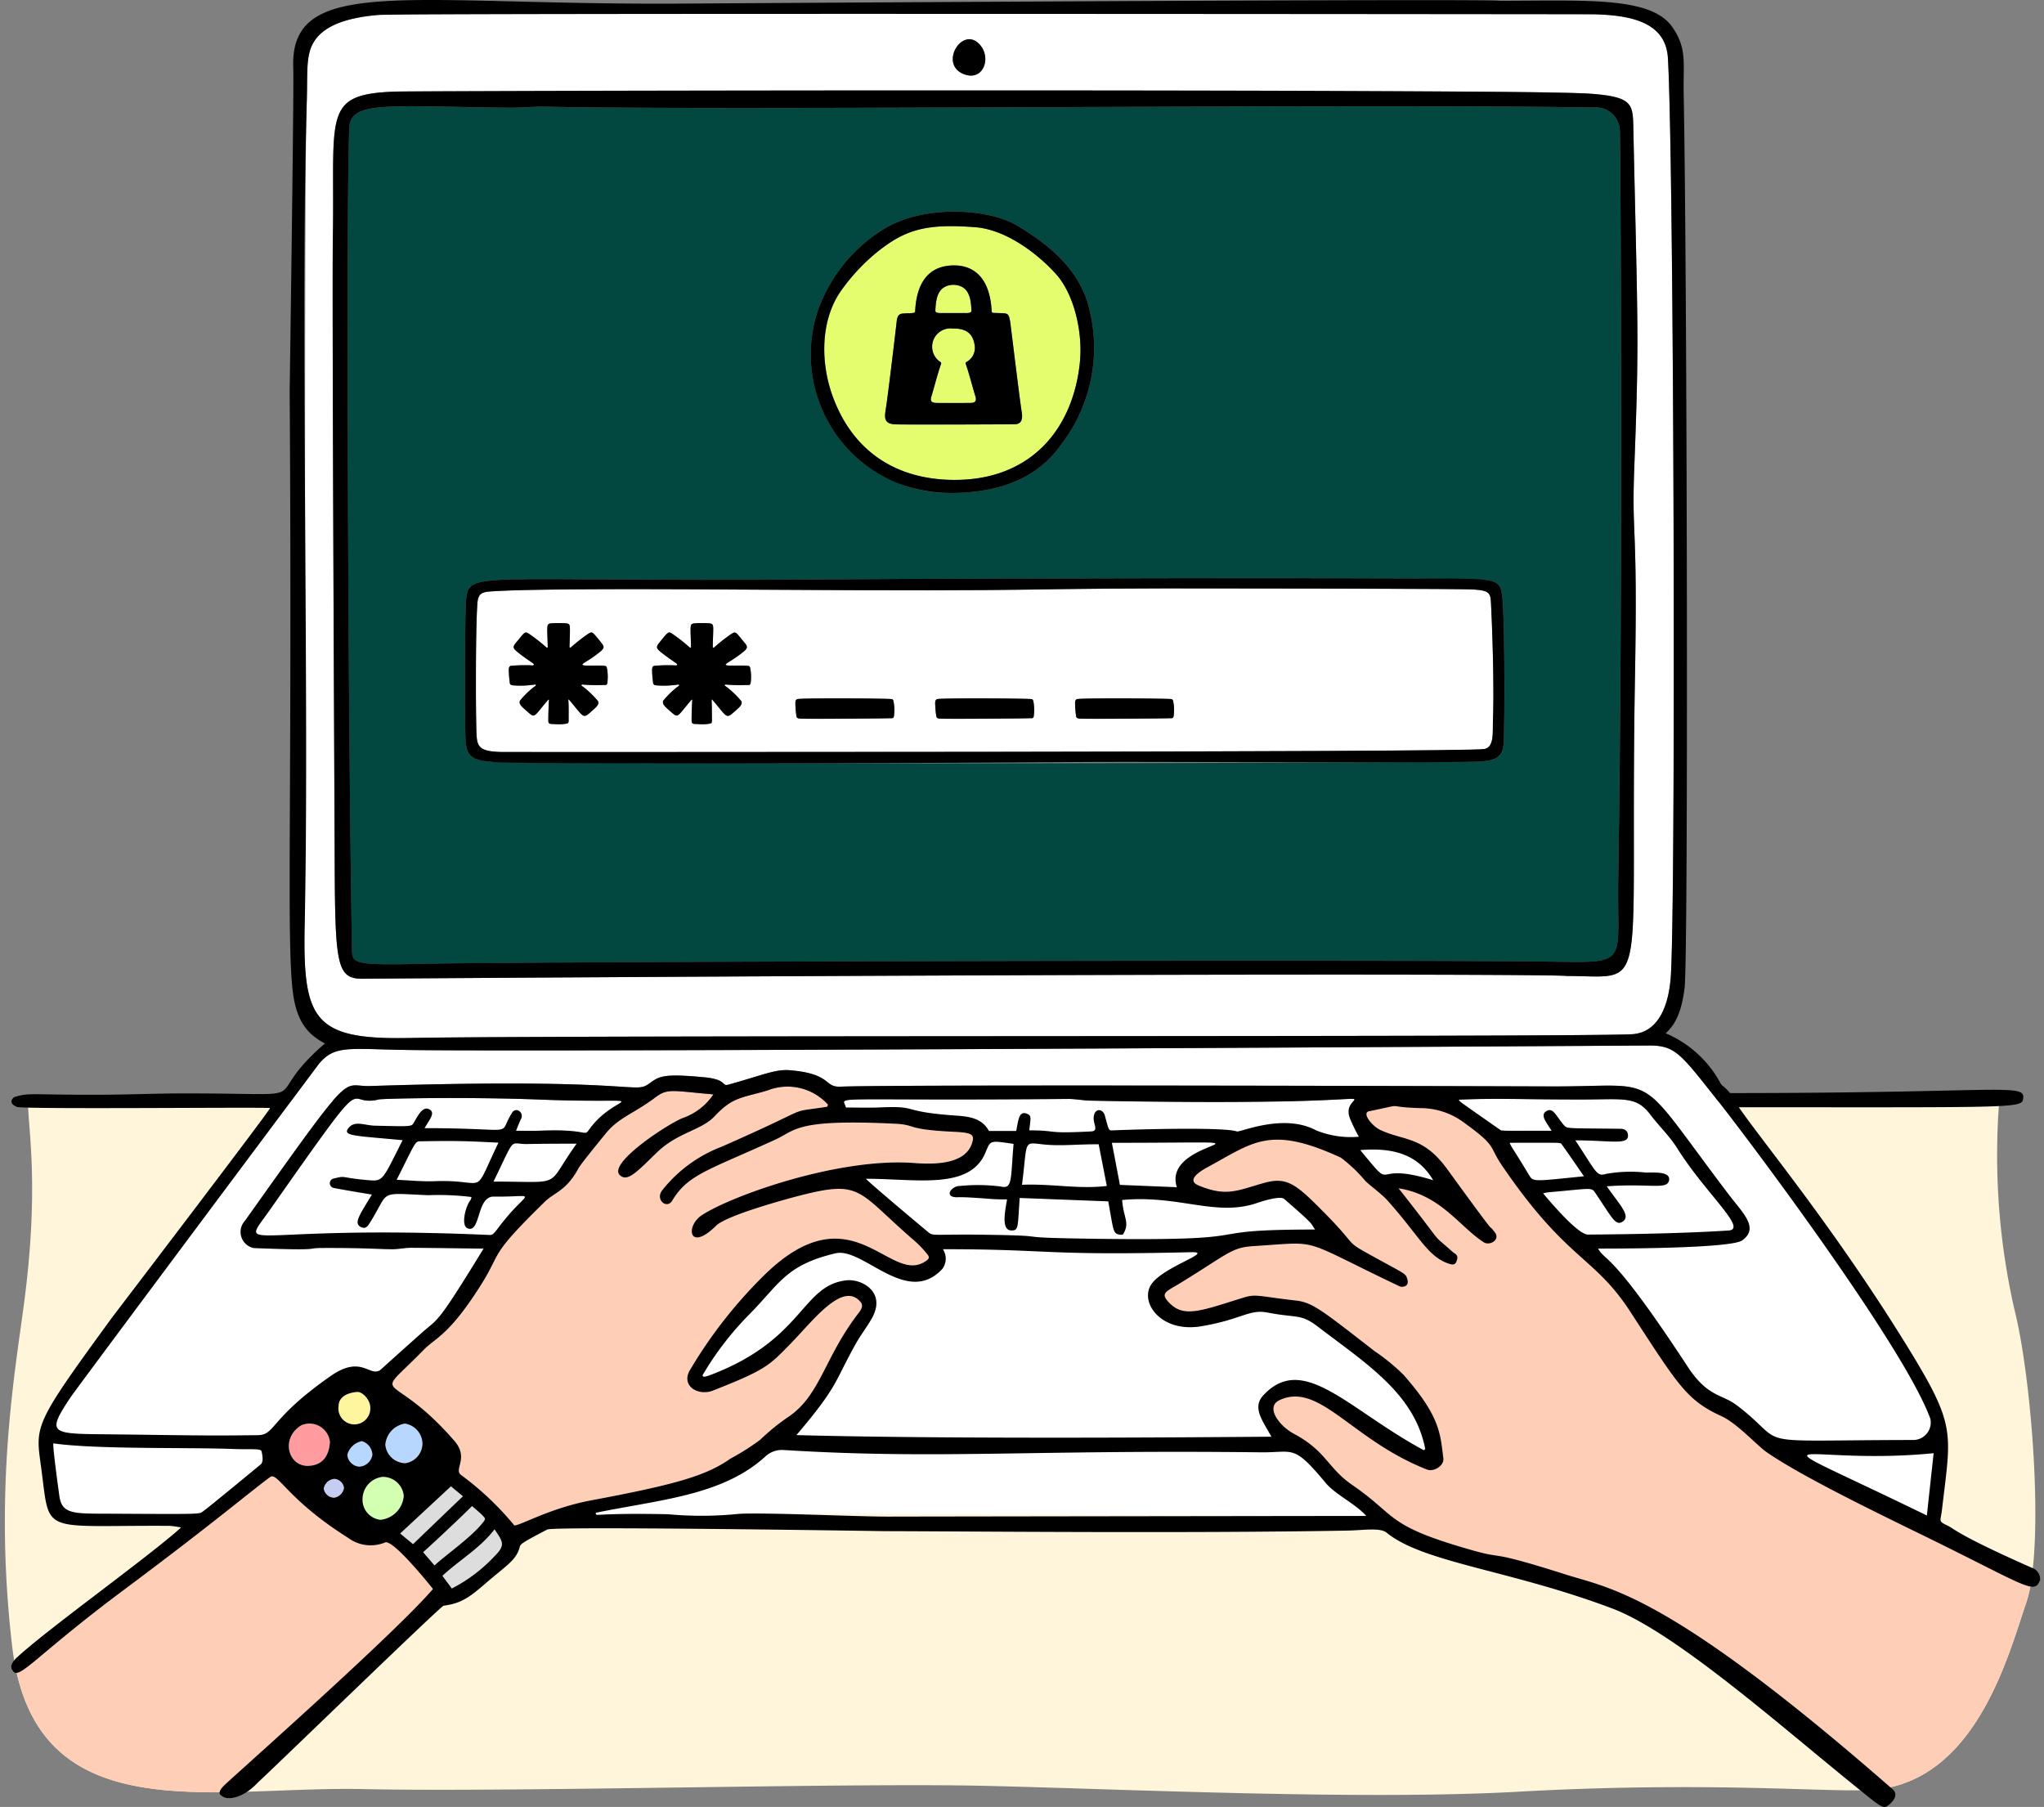 <svg xmlns="http://www.w3.org/2000/svg" width="362" height="320" fill="none"><rect width="100%" height="100%" fill="#808080" stroke="none"/><path fill="#FFF5DB" d="M358.8 283.993c-3.005 8.675-8.659 31.19-26.629 32.93-7.136.689-28.224-1.571-63.325.38-27.621 1.535-69.578-.461-94.131-1.036-24.554-.575-83.626 1.148-110.288.569-27.156-.583-58.416 7.86-62.285-25.388-3.254-27.94.53-48.425 2.169-61.033 2.713-20.888.57-30.998.654-35.376.95-.379 347.282.19 349.09.19a123.1 123.1 0 0 0 2.684 36.577c3.123 12.264 5.444 42.431 2.061 52.187"/><path fill="#FFCEB6" d="M359.917 278.837a24.4 24.4 0 0 1-1.118 5.157c-3.005 8.674-8.659 31.192-26.628 32.929-9.265-8.348-33.052-29.068-45.663-33.353-15.881-5.395-34.689-9.253-39.464-12.951-4.776-3.697-10.024-7.862-12.489-10.177-2.464-2.315-7.092-4.468-8.636-6.629-1.545-2.161-3.391-6.476 1.698-7.709s12.488 4.472 16.186 7.092c3.698 2.621 13.107 9.866 9.716-.153s-9.253-11.565-12.951-14.492a22.04 22.04 0 0 0-14.518-7.051c-8.918-.426-14.42 3.395-17.956 1.346-3.537-2.049-4.596-4.099-1.907-5.725s8.837-6.433 11.241-6.64 14.28-2.689 17.319-1.063c3.04 1.626-1.707-4.31-4.665-6.572s-4.744-1.624-8.413-.85-10.462.639-11.172-1.341c-.709-1.981-1.624-2.901 1.708-4.666 3.332-1.764 11.803-6.64 16.467-5.303 4.664 1.338 9.335 2.334 11.314 4.241s3.252 4.95 5.936 4.314c2.685-.635 8.413.569 10.246 2.543 1.833 1.973.988-3.321-4.1-6.857-5.089-3.537-7.635-2.685-9.403-4.453s-4.174-4.121.282-4.947a38.5 38.5 0 0 1 13.851.281c2.705.715 8.27 5.375 10.959 9.119a94 94 0 0 0 13.713 16.402c6.072 5.301 13.572 20.428 19.442 25.379 5.871 4.95 4.876 1.91 10.39 7.422s24.53 13.008 29.833 15.694c3.011 1.52 11.775 5.696 18.782 9.013M78.384 281.992l-37.81 35.4c-18.129.273-34.176-2.106-37.975-22.889 9.003-7.197 46.119-35.015 46.119-35.015s21.737 11.89 26.213 17.265 3.453 5.239 3.453 5.239"/><path fill="#C5CDF3" d="M60.929 263.5a2.09 2.09 0 0 1-1.748 1.735 1.9 1.9 0 0 1-1.842-1.608 2.09 2.09 0 0 1 1.873-1.73 1.83 1.83 0 0 1 1.717 1.603"/><path fill="#B8D7FF" d="M64.095 255.215a2.63 2.63 0 0 1 1.858 2.404 2.48 2.48 0 0 1-2.34 2.113 2.3 2.3 0 0 1-2.106-2.087 3.35 3.35 0 0 1 2.588-2.43"/><path fill="#D3FFB0" d="M71.508 264.902a4.6 4.6 0 0 1-4.145 4.246 3.573 3.573 0 0 1-3.151-3.779 3.984 3.984 0 0 1 3.551-3.825 3.71 3.71 0 0 1 3.745 3.358"/><path fill="#B8D7FF" d="M74.817 255.551a3.554 3.554 0 0 1-3.001 3.57 3.6 3.6 0 0 1-3.575-3.271 4.15 4.15 0 0 1 3.467-3.741 3.65 3.65 0 0 1 3.11 3.442"/><path fill="#FFF59E" d="M63.22 246.508c1.061-.091 2.39 1.518 2.36 2.724a2.83 2.83 0 1 1-5.613-.265c.051-1.632 1.609-2.315 3.254-2.459"/><path fill="#FF9C9F" d="M53.321 252.437a3.64 3.64 0 0 1 3.3.137 3.62 3.62 0 0 1 1.823 2.753c-.169 2.707-1.457 4.174-3.795 4.267-3.58.155-5.026-4.827-1.328-7.157"/><path fill="#DDD" d="M87.583 270.832c1.44 2.172 2.077 2.728-.082 4.849a27.4 27.4 0 0 1-7.489 5.629 450 450 0 0 0-1.66-2.242c3.005-2.799 6.664-4.874 9.23-8.236M85.417 268.323c.516.606.716.558 0 1.452-2.123 2.624-6.8 5.853-8.448 7.458-.678-.789-1.328-1.544-2.017-2.349 3.305-2.971 8.259-7.724 8.655-8.171.596.508 1.685 1.466 1.81 1.61M79.866 263.223c.586.49 1.271 1.055 2.12 1.761-2.987 2.861-5.898 5.654-8.85 8.481-.846-.704-1.59-1.328-2.277-1.886z"/><path fill="#FFCEB6" d="M168.624 200.422c2.977.148 3.901.325 3.652 1.543-.84 4.087-6.149 4.328-10.31 4.009-13.427-1.029-32.444 5.8-37.661 9.228-2.975 1.953-2.319 6.654 2.534 1.862 1.769-1.746 11.479-4.474 15.058-5.385 10.858-2.766 9.974-.6 20.166 8.158a18 18 0 0 1 2.212 2.357c.399.493.232.772-.351 1.169-6.358 4.32-12.922-12.587-28.294 2.191a82.5 82.5 0 0 0-13.513 17.211c-1.488 2.728 1.56 4.521 4.14 3.51 9.414-3.689 9.984-4.484 13.522-8.062 4.112-4.161 9.453-11.477 12.642-7.612.586.708-.015 1.478-.416 1.998-6.029 7.847-6.729 14.507-12.361 18.309a39 39 0 0 0-5.035 4.089 42 42 0 0 1-5.216 3.305c-4.299 3.036-9.803 4.622-24.71 7.411-7.21 1.349-12.49 4.441-13.587 4.441a52.7 52.7 0 0 0-9.458-8.953c-1.328-.992 1.472-2.992-1.175-6.039-11.573-13.312-14.924-6.371-5.44-16.088 2.16-2.21 4.45-2.529 10.017-11.294 4.067-6.406 1.257-4.998 11.51-15.008 1.577-1.539 3.795-1.926 5.882-5.832.486-.909 4.895-6.262 4.933-6.294 2.205-2.705 4.996-3.491 8.462-6.124 2.408-1.831 2.778-1.38 10.521-.706a10.9 10.9 0 0 1-5.544 4.221c-3.131 1.378-13.264 8.127-10.993 10.121 1.339 1.176 2.931-.553 6.476-4.004 3.743-3.645 7.911-3.935 10.285-6.473 3.347-3.583 5.104-3.256 9.445-4.601a9.63 9.63 0 0 1 10.625 2.553q-.073.186-.143.37c-7.873 1.23-1.182-.611-18.737 7.096a24.5 24.5 0 0 0-10.474 7.69c-1.305 1.622.79 3.463 1.772 1.829 2.788-4.631 6.377-5.362 18.236-10.782 3.694-1.689 3.536-3.694 21.276-2.82 3.816.181 1.689.987 10.052 1.406"/><path fill="#fff" d="M46.275 257.207c.266 1.066.336 1.763-.1 2.125-.05.042-9.458 7.817-10.234 8.348-.68.461-.048.488-15.156.401-7.52-.042-9.72.286-10.246-3.036 0-.042-1.244-8.878-1.083-9.43 10.568 1.495 36.345-.305 36.82 1.592M342.449 257.342c-.379 3.51-.774 7.103-1.199 11.033-33.66-16.378-22.654-8.665 1.199-11.033M234.801 262.654c1.708 2.042 5.273 3.668 7.153 5.814-46.253 0-106.474-.636-111.092-.37-4.173.43-8.379.449-12.556.059-13.752-.277-12.712.546-12.798-.262 11.263-2.311 22.474-3.032 30.063-9.984a4.33 4.33 0 0 1 3.201-1.117c27.333 1.69 43.449-.076 84.535.409 5.867.069 5.683-1.531 11.494 5.451M252.408 256.605l-.251.217c-13.42-7.22-21.35-17.368-28.448-9.705-2.019 2.18-.08 4.527 1.449 7.32-3.36 0-53.394.535-84.127-.285 7.464-8.803 6.624-9.221 10.508-16.173.855-1.529 1.944-2.92 2.813-4.441 2.7-4.732-1.781-7.115-4.5-6.794-7.935.933-7.474 10.321-23.675 16.614-1.795.697-1.622.431-1.787.211a54.5 54.5 0 0 1 8.147-10.652c5.487-5.502 6.502-8.853 15.416-10.962 4.866-1.152 12.621 9.549 18.91 2.77a3.03 3.03 0 0 0 .108-3.499c19.423 0 17.52 1.161 43.965.529 4.375-.106-5.343 2.638-7.193 5.916-1.814 3.216 2.019 8.349 8.929 7.21 7.155-1.188 8.553-3.072 11.763-2.442 5.294 1.034 5.867.15 8.95 2.507 8.599 6.568 17.12 11.875 19.023 21.659M276.542 202.606c1.314 1.827 2.58 3.694 3.975 5.705-8.683.879-8.975 1.036-9.677-.135-2.982-4.957-3.239-5.103-3.481-5.798 8.894.002 8.964-.076 9.183.228"/><path fill="#fff" d="M297.008 203.323c5.072 8.079 12.574 14.361 9.107 14.59-7.373.492-17.501.674-24.893.706-1.821 0-6.796-5.925-7.959-7.308.38-.072.698-.161 1.013-.19 7.709-.664 7.529-.93 8.256.146 2.923 4.32 3.568 5.92 4.845 5.039 1.482-1.022-.569-2.975-2.834-6.236 7.589-.569 10.666.677 11.025-1.032.33-1.581-2.449-1.419-4.068-1.4a25 25 0 0 0-7.05.227c-1.708.516-1.653-.146-5.474-5.931 6.322 0 9.422.894 9.323-.91-.045-.805-.597-1.124-1.371-1.139-9.347-.097-9.417 0-9.908-.569-1.518-1.708-1.96-3.322-3.197-2.539-1.102.699-.055 1.854.949 3.452-9.218 0-8.779.074-9.202-.222-7.927-5.546-7.032-4.909-7.239-5.279 7.4-.303 10.589-.019 21.954-.03 7.238 0 9.466-.647 11.953 2.656 1.537 2.047 3.429 3.827 4.77 5.969M253.814 209.011c-11.625-3.605-6.286 2.71-12.919-5.339 6.428-.531 10.413 1.102 12.919 5.339M193.132 194.92c62.232 1.294 43.428-3.119 45.947 3.148a30 30 0 0 0 1.581 3.225 16.2 16.2 0 0 1-7.59-1.138c-5.775-3.082-13.471.404-14.021.203-2.438-.879-20.111-.3-21.965-.19-.744.04-.685.057-1.425-2.647-.321-1.167-1.755-1.368-1.954.19-.171 1.345.994 2.565-.49 2.643-8.259.434-5.709-.19-10.932-.19.239-2.243.474-2.624-.472-2.967-1.416-.511-1.454 1.282-1.846 3.071h-4.835c-1.201-2.231-3.428-2.553-5.806-2.717-10.084-.686-6.386-1.766-13.435-1.451-2.026.089-4.06.019-6.082.019-.513-2.203-4.666-1.121 39.341-1.518 1.326.004 2.654.289 3.984.319M196.914 202.382c35.066 0 8.538-1.29 11.511 7.867-3.347-.139-6.652-.274-10.088-.412q-.65-3.41-1.423-7.455M194.577 202.64c.474 2.423.949 4.834 1.444 7.388-5 .602-9.838-.434-15.023-.214 1.178-9.432-.165-7.077 6.071-7.02 2.548.03 4.104-.154 7.508-.154"/><path fill="#fff" d="M227.428 212.324c-.714-.62-3.985.436-4.859.732-7.25 2.482-13.837-1.493-23.848-.542.258 3.293 1.402 3.952.19 6.048-.127.215-.949.033-1.193-.096-.621-.418-.668-1.395-1.446-5.713l-15.693-.605c-.19 2.777-.237 4.195-.394 4.933a1.085 1.085 0 0 1-1.673.652 1.08 1.08 0 0 1-.414-.556 11.25 11.25 0 0 1 .254-4.777c-3.036 0-2.453-.112-6.686-.344-3.398-.189-2.015.333-3.579-.815a2.34 2.34 0 0 1 1.882-1.215 32 32 0 0 1 7.21.086c2.18.539 1.78-1.224 2.326-7.544-4.221-.603-4.052-.708-4.965 1.503-2.772 6.726-12.241 4.673-21.193 4.673.269.404 7.942 6.887 11.194 9.581.727.6 1.548.207 10.096.338 13.939.218 1.696.478 19.368.713 31.988.456 16.041-1.633 38.895-1.633-.885-1.254.003-.678-5.472-5.419M102.124 202.536c-5.711 7.932-1.975 6.714-14.72 6.714 3.683-7.589 2.901-6.83 5.174-6.671 1.133.076-.076-.043 9.546-.043M88.28 202.348c-4.8 10.012-1.665 6.476-11.279 6.83-2.25.084-4.511-.151-6.752-.25 3.428-6.808 3.212-6.8 4.255-6.819 7.575-.139 9.318.053 13.777.239"/><path fill="#fff" d="M95.68 194.73c-13.091-.509-27.98-.19-28.62-.023-6.552 1.651-.48-7.194-19.336 19.654-5.55 7.903-4.53 2.404 39.033 4.349.773.034 1.067-.928 3.3-3.517 3.834-4.452 4.707-3.192-2.617-3.283-2.115-.026-2.403 3.053-3.134 4.698-.668 1.503-1.838 1.171-2.059.063a6.4 6.4 0 0 1 1.06-4.11c.099-.18.163-.377.189-.581-2.55-.31-5.12-.417-7.686-.32-9.03-.368-6.671-.932-10.26 4.815-.42.67-.771 1.205-1.574.852-1.451-.643-.284-2.15 1.88-5.777-2.303-.38-4.506-.742-6.703-1.16a.861.861 0 0 1-.277-1.618c2.668-.666.995-.216 6.529.247 2.485.206 2.385-.164 5.899-7.096-8.563-.826-10.94-.704-9.45-2.304 1.1-1.178 2.716-.307 4.553-.265 6.64.151 6.47.189 6.927-.621.622-1.093 1.495-2.804 2.573-2.332 1.315.57.25 1.719-.721 3.391 17.163 0 12.757 1.62 15.493-2.723.713-1.138 2.156-.03 1.61 1.051-.322.642-.568 1.329-.893 2.127 1.518 0 2.879.046 4.226-.011 8.437-.362 7.805 1.114 8.672-.127 4.924-7.07 13.297-4.529-8.614-5.379"/><path fill="#fff" d="M341.866 251.255a3.11 3.11 0 0 1-.58 2.561 3.1 3.1 0 0 1-2.337 1.198c-30.527.034-21.616 1.328-31.305-6.102-2.77-2.121-5.182-1.417-8.794-6.929-13.532-20.65-14.439-18.425-15.841-20.87 2.565 0 23.451.019 25.513-1.448 3.085-2.195.123-4.846-2.288-8.02-17.266-22.715-11.445-19.127-31.993-19.25-.045 0-115.11-.38-125.399.043-3 .124-1.448-2.265-8.917-2.904-2.609-.224-4.554.778-10.902 2.538-1.357.38-.072-.903-4.364-1.301-6.961-.649-7.866-.228-9.523.998-3.001 2.22-1.039-1.002-49.615.558-5.274.168-2.424-3.907-22.15 23.853a2.9 2.9 0 0 0-.635 2.896 2.91 2.91 0 0 0 2.234 1.949c12.503.484 8.928 0 12.065-.019 7.993-.03 10.462.245 12.533.222 1.072-.011 2.142-.258 3.214-.254 3.531.013 11.98.144 12.84.144-8.379 13.689-7.905 12.215-10.865 14.845-8.207 7.297-7.253 6.565-7.576 6.741-1.844 1.006-3.305-2.745-8.636.975-10.913 7.614-9.95 11.895-13.12 11.585-11.41-1.111-9.993-.379-25.517-1.25-10.86-.03-11.9.152-7.477-6.494 1.178-1.773 43.936-58.992 43.968-59.03 2.884-3.561 5.407-2.671 16.44-2.538 30.12.362 219.539-.803 219.577-.803 4.326.087 5.373 1.666 11.718 9.676 5.515 6.958 33.076 43.599 37.732 56.43M295.383 10.263c1.076 17.786 1.465 153.213.455 163.428-.489 4.942-2.392 9.272-6.946 9.469-12.765.554-189.265.131-216.417.662-16.981.333-18.901-3.14-18.533-20.242.24-11.175-.133-128.985.38-145.889.143-4.743-.177-7.779 1.138-10.093 1.576-2.763 5.238-4.406 11.43-4.943 3.164-.273-14.525-4.128 215.604-.121 5.875.102 12.492 1.167 12.889 7.73m-5.811 109.218c.491-27.682-.621-23.857-.124-36.839.879-23.035.609-23.832-.178-60.116-.087-4.076-.127-5.385-7.531-5.927-12.332-.907-103.214 0-110.881.096-3.161.042-95.774-.652-100.922-.47-13 .457-10.6 4.098-10.982 25.947-.165 9.464.316 107.078.316 107.121.054 21.229.138 24.062 4.896 24.03 155.854-1.038 213.278-.733 213.278-.482 15.135-.002 11.095 4.667 12.128-53.36M171.113 13.261c3.166.898 4.53-3.24 2.261-5.517-3.155-3.165-7.335 4.085-2.261 5.517"/><path fill="#E4FD6F" d="M172.711 70.065c.252.793.161 1.254-.736 1.286-.609.023-5.373.014-5.994 0-1.174-.01-1.265-.42-.986-1.294.379-1.16 1.066-3.936 1.675-5.616a.29.29 0 0 0-.142-.355 3.244 3.244 0 0 1 .121-5.471 3.25 3.25 0 0 1 2.085-.442c2.467-.036 3.605.948 3.892 3.035a2.805 2.805 0 0 1-1.448 2.875.287.287 0 0 0-.142.355c.599 1.694 1.303 4.468 1.675 5.627"/><path fill="#E4FD6F" d="M187.117 48.646c3.053 3.47 4.715 10.102 4.119 15.668-1.281 11.937-8.942 20.901-22.66 20.681-10.04-.165-17.586-5.153-21.105-14.818-2.266-6.225-2.087-13.761 1.603-18.838a34.7 34.7 0 0 1 6.094-6.537c5.043-4.103 8.728-5.24 17.539-4.553 5.944.442 11.754 5.377 14.41 8.397m-7.28 26.481c.823-.051 1.357-.582 1.125-2.073-.47-3.036-1.988-15.748-2.066-16.149-.317-1.675-.379-1.371-2.939-1.495-.334-.015-.313-.134-.357-.734-.406-5.565-3.212-7.705-6.684-7.675-4.519.042-6.479 3.11-6.811 7.675-.063.87.123.72-1.898.823-.696.036-1.258.073-1.394 1.406-.036.355-1.192 10.255-1.825 14.832-.255 1.833-.82 3.377 1.726 3.415 4 .074 21.123-.025 21.123-.025"/><path fill="#fff" d="M93.507 126.121c1.294 1.139 1.032.759 3.594-2.202a.1.1 0 0 1 .037-.024.07.07 0 0 1 .078.031.07.07 0 0 1 .012.042 57 57 0 0 0-.12 3.66c0 .715.43.546 1.19.613a8.3 8.3 0 0 0 1.876-.059c.404-.089.547-.042.535-.674-.015-.855.042-2.276-.057-3.559a.07.07 0 0 1 .007-.04.07.07 0 0 1 .031-.028.06.06 0 0 1 .041-.002.06.06 0 0 1 .033.022c2.562 3.002 2.435 3.45 3.736 2.302 1.152-1.017 1.605-1.36 1.442-1.992a16.5 16.5 0 0 0-2.567-2.501c-.131-.102-.277-.18-.357-.258s-.058-.235.154-.22q1.872.154 3.749.072c.243-.011.569.104.643-.379a8.3 8.3 0 0 0-.045-2.467c-.078-.332-.089-.491-.38-.527-1.442-.19-4.35.155-3.963-.313.228-.277 1.305-.786 2.711-1.884 1.076-.839 1.268-1.074.662-1.829-1.734-2.169-1.664-2.07-2.356-1.676a31 31 0 0 0-3.117 2.446.13.13 0 0 1-.071.028.13.13 0 0 1-.075-.014.14.14 0 0 1-.055-.052.14.14 0 0 1-.018-.074c.116-3.945.224-3.998-.482-4.165a19 19 0 0 0-2.885 0c-.69.163-.6.163-.482 4.165a.14.14 0 0 1-.018.074.14.14 0 0 1-.055.052.13.13 0 0 1-.075.014.13.13 0 0 1-.07-.028 31 31 0 0 0-3.118-2.446c-.793-.451-.683-.332-2.358 1.676-.619.743-.412.99.664 1.829 1.406 1.098 2.33 1.607 2.558 1.884.09.112-.056.22-.205.223a27 27 0 0 0-3.848.076c-.273.067-.359.279-.38.617q.015 1.173.177 2.336c0 .497.497.493.74.512a16.6 16.6 0 0 0 3.686-.156c.209-.041.236.148.154.22s-.226.156-.357.258c-.903.71-1.723 1.52-2.443 2.416-.162.641.296.979 1.447 2.001m25.377 0c1.296 1.139 1.034.759 3.595-2.202a.1.1 0 0 1 .037-.024.1.1 0 0 1 .044.003.1.1 0 0 1 .035.028.07.07 0 0 1 .011.042 54 54 0 0 0-.119 3.66c0 .715.43.546 1.189.613a8.3 8.3 0 0 0 1.877-.059c.404-.089.548-.042.535-.674-.017-.855 0-2.276-.061-3.559a.07.07 0 0 1 .009-.039.06.06 0 0 1 .031-.027.07.07 0 0 1 .04-.003.1.1 0 0 1 .034.021c2.559 3.002 2.436 3.45 3.738 2.302 1.151-1.017 1.605-1.36 1.44-1.992a16.5 16.5 0 0 0-2.565-2.501c-.131-.104-.277-.18-.359-.258s-.057-.235.154-.22q1.87.157 3.745.078c.247-.012.582.104.647-.38.117-.819.1-1.652-.049-2.466-.067-.334-.09-.494-.367-.528-1.436-.189-4.348.156-3.969-.313.23-.281 1.311-.785 2.717-1.884 1.074-.838 1.283-1.085.662-1.829-1.694-2.032-1.576-2.119-2.356-1.675a30.5 30.5 0 0 0-3.115 2.446.139.139 0 0 1-.147.012.14.14 0 0 1-.077-.124c.064-3.822.292-3.985-.478-4.165a19 19 0 0 0-2.884 0c-.71.167-.606.218-.482 4.165a.15.15 0 0 1-.02.074.13.13 0 0 1-.057.052.13.13 0 0 1-.076.014.13.13 0 0 1-.071-.028 32 32 0 0 0-3.108-2.446c-.712-.404-.638-.476-2.358 1.675-.606.759-.412.991.662 1.829 1.406 1.099 2.33 1.607 2.559 1.884.091.112-.055.22-.205.224a27 27 0 0 0-3.847.076c-.276.066-.359.279-.38.617.006.781.065 1.562.177 2.335 0 .497.497.494.74.513 1.23.084 2.467.032 3.686-.156.207-.042.235.148.154.22-.082.072-.228.156-.359.258-.903.71-1.722 1.52-2.442 2.415-.176.636.285.974 1.433 1.996m145.211-18.612c.358 7.447.499 15.789.309 20.301-.074 1.744.285 4.523-1.518 4.846-3.47.618-173.95.533-174.145.527-4.49-.129-4.301-1.178-4.383-4.718-.13-5.525-.08-18.298.2-21.651.166-2.001 1.056-1.998 3.17-2.121 5.005-.294 17.774-.446 42.866-.277 63.809.425 42.016-.324 91.248-.19 8.173.023 37.692.078 39.322.19 2.969.192 2.821.814 2.931 3.093m-56.237 19.297a7.6 7.6 0 0 0-.051-2.466c-.064-.338-.087-.494-.366-.531-.981-.135-15.797-.215-16.657 0-.273.064-.358.277-.379.616q.011 1.173.178 2.334c0 .493.494.487.738.508.915.078 14.947-.017 15.894-.077.234-.021.571.102.643-.384m-24.769 0a8.2 8.2 0 0 0-.047-2.466c-.076-.336-.088-.494-.38-.531-.977-.133-15.797-.213-16.653 0-.277.066-.362.277-.389.616q.02 1.173.19 2.334c0 .493.493.487.734.508.915.078 14.947-.017 15.9-.077.239-.021.575.102.641-.384zm-24.766 0a7.6 7.6 0 0 0-.051-2.466c-.064-.338-.087-.494-.366-.531-.981-.135-15.797-.215-16.657 0-.273.064-.356.277-.379.616q.011 1.173.178 2.334c0 .493.493.487.736.508.913.078 14.946-.017 15.898-.077.233-.021.571.102.637-.384z"/><path fill="#024840" d="M286.889 23.357c.101 3.906.59 77.109-.297 132.432-.241 15.014 2.208 14.729-11.938 14.521-25.842-.38-181.128-.021-199.687.379-12.999.283-12.587-.093-12.64-2.846-.611-31.653-1.13-131.446-.465-145.283.23-4.804 7.242-3.675 28.46-3.474 2.087.019 4.187-.22 6.278-.179 34.491.699 142.834-.538 185.65.139a4.26 4.26 0 0 1 4.639 4.31m-20.521 106.382c.171-7.284.023-20.851-.258-23.587s-.708-2.899-2.393-3.355c-3.145-.852-119.39-.178-119.582-.176-60.628.419-61.084-1.696-61.585 3.69-.243 2.618-.21 18.753-.157 22.4.072 4.92.178 5.656 4.348 6.174 4.531.569 172.19.256 175.922-.072 3.787-.334 3.633-2.002 3.705-5.074m-78.359-51.115a28.1 28.1 0 0 0 5.032-23.39c-1.645-7.893-8.159-12.422-12.955-15.316-4.797-2.893-16.304-3.82-23.576.663a27.9 27.9 0 0 0-11.656 14.406 24.563 24.563 0 0 0 24.184 32.311c8.761-.136 15.078-3.058 18.969-8.674z"/><path fill="#E4FD6F" d="M170.615 55.435c.462-.01 1.459.112 1.434-.429-.099-2.102-.395-4.045-2.497-4.491a3.3 3.3 0 0 0-1.398 0c-2.104.448-2.399 2.381-2.497 4.491-.025.54.971.42 1.434.429.524.01 3 .01 3.524 0"/><path fill="#000001" d="M360.229 277.812c.353.199.642.495.834.852.191.358.276.762.246 1.167-1.008 2.422-1.898 1.407-17.213-6.201-7.547-3.749-24.267-11.625-31.247-16.482-1.63-1.138-5.257-5.123-7.932-6.337-6.239-2.846-7.724-5.523-16.19-18.525-6.501-9.984-11.157-8.931-22.69-25.84-2.435-3.571-.839-3.339-6.571-7.504a12.96 12.96 0 0 0-7.982-2.703c-6.938-.226-1.861-.909-9.01.554-1.368.28.531 2.643 2.003 3.324 4.298 1.99 7.561 1.049 11.864 6.976 10.272 14.15 6.603 8.771 8.421 11.183.979 1.298-.949 2.4-1.994 1.719-4.376-2.846-7.574-8.36-15.078-9.553 8.987 11.384 5.248 7.386 9.515 11.209.408.366 1.056.543.871 1.317-.219.909-.524 1.129-1.418.841-3.794-1.222-5.231-4.825-10.805-11.075-1.18-1.328-2.687-2.341-4-3.544a26 26 0 0 0-4.379-4.174c-12.651-5.85-15.558-2.657-23.595 1.675-1.897 1.023-3.629 2.396-1.629 3.237 5.039 2.115 7.02.831 11.687-.456 4.076-1.121 5.662.264 10.929 5.624 5.122 5.214 3.625 4.793 6.815 6.576 6.991 3.91 7.179 3.732 7.515 4.704.56 1.622-.968 1.593-1.313 1.428-18.244-8.676-13.583-7.887-25.834-7.13-3.984.247-4.411 1.275-13.112 6.607-2.503 1.534-3.632 1.707-1.675 3.618 2.542 2.487 5.75 1.138 12.827-1.057 2.431-.759 2.588-.292 9.392.47 2.996.336 4.675 1.769 13.945 8.952a36 36 0 0 1 5.138 4.203c6.569 7.441 6.502 10.509 7.058 14.766.173 1.329-1.675 2.494-2.925 2.002-13.356-5.255-18.974-15.524-26.035-12.306-2.657 1.209-.12 4.582 2.466 5.967 5.829 3.121 5.975 6.072 10.367 9.083 8.159 5.608 5.743 7.209 21.582 11.653 5.673 1.59 2.066-.292 16.44 4.271 7.643 2.426 18.025 3.303 57.679 37.971.929.812.379 1.884-.569 2.671-1.099.915-1.171.733-6.072-3.225-13.3-10.737-31.913-27.276-43.025-31.471-18.114-6.83-33.429-8.092-39.943-13.414-1.168-.949-4.056-.435-6.931-.379-28.15.519-68.132.125-81.924.1-.038 0-58.627-.913-59.818-.285-4.448 2.325-4.72 2.547-4.863 3.086-.619 2.367-2.294 3.195-6.261 6.629-2.814 2.432-4.24 3.375-7.21 3.768-.19-.266-28.727 27.433-32.949 31.357-2.59 2.779-5.275 3.102-6.202 2.428-.351-.256-1.266-.569.607-2.276 6.28-5.713 30.338-27.102 36.648-34.469-.03-.042-7.033-8.868-8.486-8.236a6.68 6.68 0 0 1-6.525-.801c-10.95-6.908-12.488-11.788-13.86-10.763-4.347 3.246-9.866 8.02-26.071 20.111-14.945 11.149-18.3 15.761-19.381 14.293-.38-.516-.746-1 .448-2.294 5.284-4.984 23.392-17.896 29.264-23.193a15 15 0 0 0-2.019-.292c-23.428-.142-21.08 1.844-22.823-10.739-.992-7.151-1.113-7.352 12.676-26.238.032-.042 27.462-36.009 27.933-37.015-1.245-.19-43.639.258-44.825-.201-1.766-.689-.666-1.679-.453-1.745 2.776-.854 2.774-.336 16.095-.416 4.46-.027 8.917-.218 13.378-.228 26.386-.057 12.974 2 25.51-8.854-2.898-1.518-5.025-3.691-5.693-9.212-1.138-9.515-.081-33.161-.548-106.388 0-.038.776-53.858.636-57.089C51.22-4.568 72.118.94 120.524.638c153.178-.96 144.632-.5 145.002-.5 15.545-.014 26.891-.775 30.669 4.682 2.603 3.762 1.897 6.25 1.99 11.604.605 31.063.855 152.812.163 158.5-.6 4.92-1.954 6.768-3.349 8.064a19.85 19.85 0 0 1 9.72 8.866c.289.539.454.294 1.679 1.723 47.031 0 52.176-1.75 51.928.823-.19 1.897.095 1.689-50.372 1.689 4.364 6.333 17.042 21.557 29.925 42.5 8.649 14.064 7.667 14.954 6.043 28.848-.24 2.049-.739 1.911 1.045 2.759 1.068.512 1.899 1.734 15.262 7.616m-18.973-9.43c.425-3.929.818-7.523 1.199-11.033-23.859 2.362-34.865-5.35-1.205 11.033zm-2.3-13.368a3.11 3.11 0 0 0 2.337-1.198 3.1 3.1 0 0 0 .579-2.561c-4.656-12.831-32.216-49.472-37.72-56.426-6.345-8.016-7.4-9.595-11.718-9.676-.038 0-189.457 1.164-219.576.802-11.033-.133-13.557-1.023-16.44 2.539-.033.038-42.79 57.257-43.97 59.029-4.422 6.641-3.382 6.379 7.478 6.495 12.272.131 16.082.273 25.724.14 3.186-.046 2-2.861 12.913-10.475 5.332-3.721 6.793.03 8.637-.975.322-.177-.632.556 7.576-6.742 2.96-2.629 2.485-1.155 10.864-14.844-.86 0-9.308-.131-12.84-.144-1.071 0-2.141.243-3.213.254-2.072.023-4.54-.252-12.534-.222-3.136.011.438.503-12.065.019a2.91 2.91 0 0 1-1.6-4.846c19.733-27.76 16.877-23.684 22.152-23.853 48.571-1.56 46.613 1.662 49.614-.558 1.657-1.225 2.562-1.647 9.523-.998 4.284.399 3 1.678 4.364 1.302 6.341-1.761 8.293-2.763 10.902-2.539 7.47.64 5.918 3.036 8.917 2.905 10.289-.425 125.354-.044 125.4-.044 20.548.124 14.732-3.464 31.992 19.251 2.412 3.174 5.373 5.824 2.288 8.02-2.062 1.466-22.948 1.447-25.513 1.447 1.402 2.448 2.309.222 15.841 20.871 3.605 5.511 6.024 4.807 8.794 6.929 9.672 7.418.755 6.132 31.289 6.098zm-32.823-37.1c3.462-.23-4.04-6.512-9.107-14.591-1.342-2.138-3.226-3.922-4.765-5.952-2.491-3.301-4.718-2.656-11.953-2.656-11.365.011-14.55-.273-21.954.03.207.38-.688-.267 7.239 5.279.423.296-.015.222 9.202.222-1.002-1.598-2.049-2.753-.949-3.452 1.237-.783 1.685.83 3.197 2.539.491.556.569.463 9.908.569.774 0 1.328.327 1.372 1.139.098 1.804-3.002.91-9.324.91 3.821 5.785 3.768 6.451 5.474 5.931a25 25 0 0 1 7.05-.227c1.619-.019 4.398-.181 4.068 1.4-.358 1.708-3.428.472-11.025 1.032 2.261 3.262 4.316 5.214 2.834 6.237-1.276.88-1.922-.72-4.845-5.04-.727-1.075-.547-.81-8.256-.146-.314.027-.628.116-1.013.19 1.163 1.383 6.138 7.316 7.96 7.308 7.373-.049 17.495-.231 24.873-.722zm-10.282-44.223c1.01-10.215.622-145.642-.455-163.428-.397-6.562-7.02-7.524-12.877-7.73 0 0-211.487-.235-215.606.122-6.19.537-9.852 2.18-11.43 4.943-1.327 2.322-1.003 5.346-1.138 10.093-1.19 39.085.47 106.322-.379 145.889-.368 17.102 1.552 20.575 18.533 20.243 27.153-.532 203.65-.111 216.417-.663 4.529-.193 6.432-4.527 6.922-9.469zm-15.325 34.62c-1.394-2.011-2.656-3.876-3.974-5.705-.219-.306-.289-.228-9.187-.228.243.695.499.841 3.481 5.798.697 1.164.989 1.012 9.68.135m-28.359 48.511.251-.216c-1.898-9.785-10.424-15.092-19.013-21.662-3.083-2.357-3.656-1.472-8.95-2.507-3.225-.629-4.618 1.255-11.763 2.442-6.91 1.139-10.743-3.984-8.929-7.209 1.85-3.279 11.574-6.023 7.193-5.916-26.445.631-24.542-.53-43.965-.53a3.04 3.04 0 0 1-.108 3.499c-6.29 6.779-14.04-3.92-18.911-2.77-8.917 2.108-9.928 5.464-15.415 10.963a54.5 54.5 0 0 0-8.147 10.651c.165.22 0 .486 1.787-.21 16.201-6.294 15.748-15.682 23.675-16.615 2.718-.321 7.209 2.062 4.5 6.794-.869 1.518-1.958 2.912-2.814 4.442-3.884 6.951-3.035 7.369-10.507 16.172 30.736.82 80.767.285 84.127.285-1.529-2.793-3.468-5.14-1.45-7.32 7.089-7.661 15.01 2.488 28.43 9.707zm-11.262-53.15c6.64 8.049 1.294 1.734 12.919 5.339-2.516-4.236-6.501-5.87-12.929-5.339zm-1.816-5.608c-2.52-6.261 16.281-1.854-45.947-3.148-1.328-.026-2.657-.311-3.985-.3-44.006.38-39.843-.692-39.34 1.518 2.022 0 4.056.07 6.082-.019 7.049-.315 3.351.759 13.435 1.452 2.378.163 4.605.485 5.806 2.717h4.829c.392-1.79.43-3.582 1.846-3.072.948.343.711.725.472 2.967 5.224 0 2.674.623 10.933.19 1.483-.078.318-1.298.489-2.643.199-1.567 1.634-1.366 1.954-.19.74 2.704.681 2.687 1.425 2.647 1.86-.104 19.527-.683 21.965.19.554.201 8.246-3.284 14.022-.203a16.2 16.2 0 0 0 7.589 1.138 29 29 0 0 1-1.584-3.244zm2.871 70.39c-1.881-2.146-5.455-3.772-7.153-5.813-5.808-6.977-5.624-5.377-11.5-5.445-41.092-.486-57.202 1.28-84.535-.41a4.33 4.33 0 0 0-3.201 1.125c-7.577 6.952-18.783 7.673-30.055 9.989.085.809-.949-.015 12.797.262a64.2 64.2 0 0 0 12.555-.07c4.618-.266 21.106.503 26.475.489 9.028-.022 84.607-.119 84.607-.119zm-9.056-50.713c-.879-1.252 0-.666-5.466-5.417-.716-.619-3.985.434-4.859.732-7.252 2.467-13.838-1.495-23.848-.542.258 3.293 1.41 3.958.19 6.048-.038.065-.19.093-.379.095a1.7 1.7 0 0 1-.816-.189c-.621-.418-.668-1.395-1.446-5.713l-15.693-.606c-.353 5.178-.172 5.757-1.425 5.759-1.897 0-1.172-3.336-.806-5.502-3.036 0-2.453-.11-6.686-.344-1.584-.087-2.129-.021-2.417-.042-2.099-.149-.661-2.018.721-1.988a32 32 0 0 1 7.209.085c2.18.539 1.78-1.225 2.327-7.543-4.222-.604-4.053-.708-4.966 1.502-2.774 6.726-12.241 4.673-21.193 4.673.27.405 7.942 6.89 11.194 9.582.727.599 1.549.205 10.096.338 13.714.212 2.22.476 19.368.713 31.848.431 16.167-1.641 38.895-1.641m-24.476-7.493c-2.976-9.156 23.556-7.866-11.511-7.866q.777 4.04 1.423 7.455c3.433.138 6.738.273 10.088.411m-12.404-.22c-.501-2.554-.97-4.965-1.444-7.388-3.402 0-4.958.19-7.508.158-6.236-.061-4.893-2.416-6.071 7.02 5.181-.224 10.02.812 15.019.21zm-23.743-8.071c.248-1.218-.676-1.396-3.653-1.542-8.363-.412-6.236-1.217-10.055-1.406-17.74-.879-17.583 1.138-21.277 2.819-11.858 5.421-15.448 6.151-18.235 10.783-.983 1.633-3.077-.207-1.772-1.83a24.5 24.5 0 0 1 10.473-7.689c17.556-7.707 10.864-5.867 18.738-7.096q.07-.186.142-.37a9.63 9.63 0 0 0-10.625-2.554c-4.341 1.345-6.098 1.019-9.445 4.601-2.373 2.539-6.541 2.829-10.285 6.474-3.544 3.451-5.136 5.179-6.475 4.003-2.277-1.994 7.862-8.743 10.993-10.12a10.9 10.9 0 0 0 5.544-4.222c-7.743-.673-8.113-1.125-10.521.706-3.466 2.633-6.261 3.415-8.462 6.124-.032.038-4.442 5.385-4.933 6.294-2.087 3.906-4.298 4.293-5.882 5.832-10.245 10.01-7.443 8.603-11.51 15.008-5.567 8.766-7.858 9.084-10.017 11.295-9.486 9.716-6.126 2.776 5.44 16.087 2.656 3.047-.148 5.047 1.174 6.039a52.7 52.7 0 0 1 9.459 8.954c1.096 0 6.37-3.093 13.586-4.442 14.907-2.789 20.411-4.364 24.711-7.411a42 42 0 0 0 5.216-3.305 39 39 0 0 1 5.035-4.089c5.631-3.794 6.331-10.462 12.361-18.309.4-.52 1.002-1.29.416-1.998-3.19-3.865-8.538 3.452-12.642 7.612-3.539 3.579-4.108 4.374-13.522 8.062-2.581 1.011-5.628-.782-4.14-3.51a82.5 82.5 0 0 1 13.512-17.211c15.369-14.778 21.937 2.129 28.295-2.191.582-.397.749-.675.351-1.169a18 18 0 0 0-2.212-2.356c-10.193-8.758-9.309-10.925-20.167-8.159-3.578.911-13.281 3.639-15.057 5.385-4.853 4.793-5.502.091-2.535-1.861 5.227-3.429 24.235-10.257 37.662-9.229 4.161.319 9.464.076 10.31-4.009zm-67.991-1.85c4.933-7.067 13.304-4.527-8.606-5.379-13.091-.508-27.978-.189-28.62-.022-6.55 1.65-.479-7.195-19.336 19.654-5.527 7.872-4.634 2.427 39.033 4.348.772.035 1.066-.927 3.3-3.517 3.834-4.451 4.705-3.191-2.617-3.283-3.072-.037-2.29 6.518-4.622 5.624-1.263-.484-.343-3.984.488-4.973.1-.179.164-.376.19-.58-2.55-.31-5.12-.418-7.686-.321-9.03-.366-6.671-.932-10.261 4.815-.425.68-.77 1.207-1.573.852-1.453-.643-.285-2.149 1.88-5.777-2.303-.379-4.506-.742-6.703-1.159a.863.863 0 0 1-.277-1.619c2.668-.666.994-.216 6.529.247 2.485.207 2.385-.161 5.898-7.096-8.564-.823-10.94-.704-9.45-2.303 1.099-1.179 2.717-.308 4.554-.266 6.64.152 6.47.19 6.927-.62.622-1.093 1.495-2.805 2.572-2.332 1.315.569.25 1.719-.72 3.39 17.16 0 12.757 1.621 15.493-2.722.713-1.139 2.155-.031 1.61 1.051-.322.639-.569 1.328-.893 2.127 1.518 0 2.878.045 4.225-.012 8.426-.362 7.795 1.112 8.662-.127zm-16.886 9.143c12.745 0 9.009 1.218 14.72-6.714-9.618 0-8.413.119-9.546.043-2.273-.155-1.49-.914-5.174 6.671m.097 66.431c2.16-2.121 1.518-2.677.082-4.849-2.565 3.364-6.225 5.439-9.23 8.236.593.797 1.138 1.518 1.66 2.243a27.4 27.4 0 0 0 7.488-5.63m-2.087-5.906c.723-.894.524-.846 0-1.452-.121-.144-1.214-1.102-1.818-1.61-.396.447-5.35 5.2-8.655 8.171.688.805 1.34 1.56 2.017 2.349 1.652-1.605 6.33-4.834 8.452-7.458zm-8.413-60.593c9.614-.359 6.48 3.178 11.28-6.83-4.459-.19-6.203-.38-13.777-.236-1.043.019-.827.012-4.255 6.819 2.24.095 4.502.331 6.752.247m4.984 55.798c-.847-.705-1.532-1.271-2.119-1.76l-8.993 8.352c.68.569 1.423 1.182 2.277 1.886a8261 8261 0 0 1 8.835-8.478m-10.17-5.859a3.55 3.55 0 0 0 3.002-3.57 3.656 3.656 0 0 0-3.11-3.442 4.144 4.144 0 0 0-3.466 3.741 3.606 3.606 0 0 0 3.58 3.271zm-4.452 10.028a4.6 4.6 0 0 0 4.146-4.246 3.71 3.71 0 0 0-3.746-3.359 3.985 3.985 0 0 0-3.552 3.825 3.57 3.57 0 0 0 3.152 3.78m-1.41-11.53a2.63 2.63 0 0 0-1.857-2.404 3.34 3.34 0 0 0-2.588 2.434 2.3 2.3 0 0 0 2.106 2.087 2.48 2.48 0 0 0 2.34-2.117m-.38-8.386c.031-1.2-1.297-2.816-2.358-2.725-1.652.144-3.202.825-3.254 2.467a2.83 2.83 0 1 0 5.618.258zm-6.397 16.002a2.09 2.09 0 0 0 1.747-1.735 1.83 1.83 0 0 0-1.717-1.603 2.09 2.09 0 0 0-1.872 1.731 1.895 1.895 0 0 0 1.848 1.607zm-.748-9.908a3.64 3.64 0 0 0-1.82-2.748 3.623 3.623 0 0 0-3.293-.142c-3.696 2.33-2.252 7.312 1.328 7.157 2.334-.101 3.622-1.56 3.791-4.267zm-12.258 4.005c.436-.362.412-1.283.144-2.349-.125-.503-2.129-.258-5.066-.379-8.122-.313-24.044.102-31.804-.996-.162.552 1.075 9.387 1.083 9.429.533 3.319 2.734 2.99 10.245 3.036 15.109.087 14.477.061 15.156-.4.793-.526 10.198-8.299 10.248-8.341z"/><path fill="#000001" d="M289.443 82.643c-.497 12.98.615 9.156.123 36.838-1.032 58.029 3.008 53.36-12.127 53.36 0-.25-57.424-.556-213.278.482-4.758.032-4.842-2.801-4.897-24.03 0-.043-.48-97.657-.315-107.12.38-21.85-2.018-25.49 10.982-25.948 5.148-.19 199.465-.533 211.803.38 7.4.542 7.443 1.851 7.531 5.927.791 36.28 1.06 37.075.178 60.11m-2.846 73.143c.888-55.32.397-128.522.298-132.433a4.25 4.25 0 0 0-1.357-3.189 4.26 4.26 0 0 0-3.278-1.125c-42.817-.678-151.159.56-185.65-.139-2.088-.042-4.188.19-6.279.178-21.221-.2-28.234-1.328-28.46 3.474-.664 13.838-.146 113.631.465 145.284.053 2.759-.358 3.134 12.64 2.846 18.56-.406 173.846-.759 199.687-.38 14.137.213 11.687.497 11.934-14.516"/><path fill="#000001" d="M266.106 106.152c.283 2.736.429 16.303.258 23.587-.072 3.07.081 4.743-3.706 5.074-4.658.409-56.65.039-69.847.127-54.453.362-82.636.284-97.902.172-12.589-.091-12.424-.081-12.522-6.401-.046-3.076-.093-19.696.157-22.4.501-5.383.879-3.271 61.585-3.69 42.659-.296 94.244-.253 109.61-.175 11.733.059 11.987-.074 12.367 3.706m-1.708 21.65c.19-4.504.048-12.847-.309-20.301-.108-2.277.038-2.894-2.939-3.097-2.656-.19-34.516-.176-39.322-.19-49.231-.138-27.439.611-91.248.19-25.092-.169-37.86-.017-42.866.277-2.113.124-3.003.12-3.17 2.121-.279 3.353-.33 16.128-.2 21.651.082 3.54-.107 4.589 4.384 4.718.19 0 170.707.088 174.145-.527 1.816-.321 1.457-3.1 1.525-4.842"/><path fill="#000001" d="M207.804 124.34c.151.813.168 1.647.051 2.466-.069.493-.406.368-.649.38-.949.06-14.979.155-15.894.077-.247-.021-.738-.015-.738-.508a17 17 0 0 1-.178-2.334c.026-.339.112-.552.379-.616.86-.207 15.676-.128 16.657 0 .284.043.307.199.372.535M193.039 55.234a28.09 28.09 0 0 1-5.032 23.39c-3.892 5.616-10.208 8.538-18.973 8.674a26.5 26.5 0 0 1-10.231-1.798 24.594 24.594 0 0 1-13.952-30.513 27.9 27.9 0 0 1 11.655-14.406c7.272-4.484 18.764-3.565 23.576-.662 4.811 2.903 11.312 7.422 12.957 15.315m-1.803 9.08c.596-5.566-1.066-12.198-4.119-15.668-2.656-3.02-8.466-7.955-14.42-8.413-8.82-.679-12.495.458-17.538 4.554a34.7 34.7 0 0 0-6.095 6.536c-3.694 5.078-3.868 12.614-1.603 18.839 3.52 9.665 11.065 14.653 21.106 14.818 13.727.235 21.388-8.73 22.669-20.666M183.037 124.34c.141.815.157 1.646.048 2.466-.067.494-.402.368-.643.38-.949.06-14.989.155-15.9.077-.241-.02-.734-.015-.734-.508a18 18 0 0 1-.19-2.334c.027-.339.112-.55.389-.616.856-.205 15.676-.126 16.653 0 .29.043.302.201.377.535M173.374 7.744c2.276 2.277.905 6.415-2.262 5.517-5.073-1.432-.894-8.682 2.262-5.517"/><path fill="#000001" d="M168.916 47.001c3.489-.032 6.28 2.129 6.684 7.675.044.6.023.719.357.734 2.548.121 2.62-.19 2.939 1.495.078.404 1.595 13.12 2.066 16.148.231 1.492-.302 2.025-1.125 2.074-.38.023-17.123.099-21.129.03-2.546-.043-1.98-1.588-1.726-3.415.634-4.576 1.789-14.476 1.825-14.831.137-1.328.698-1.37 1.395-1.406 2.02-.105 1.84.053 1.897-.824.338-4.547 2.282-7.638 6.817-7.68m3.058 24.35c.898-.032.989-.493.737-1.286-.38-1.16-1.076-3.935-1.676-5.616a.289.289 0 0 1 .143-.355 2.8 2.8 0 0 0 1.447-2.874c-.283-2.1-1.421-3.076-3.891-3.036a3.243 3.243 0 0 0-2.207 5.914.287.287 0 0 1 .143.355c-.61 1.679-1.304 4.454-1.676 5.616-.279.873-.19 1.284.987 1.294.62.002 5.384.011 5.993-.012m-1.36-15.916c.463-.01 1.459.112 1.434-.43-.098-2.101-.394-4.044-2.496-4.49a3.3 3.3 0 0 0-1.399 0c-2.104.448-2.398 2.381-2.497 4.49-.024.542.972.42 1.435.43.523.01 2.999.01 3.523 0M158.268 124.34a7.6 7.6 0 0 1 .051 2.466c-.066.493-.404.368-.647.38-.948.06-14.988.155-15.897.077-.243-.021-.736-.015-.736-.508a17.5 17.5 0 0 1-.179-2.334c.029-.339.112-.552.38-.616.859-.207 15.675-.128 16.656 0 .285.043.308.199.372.535M132.892 118.458c.15.814.167 1.647.05 2.466-.065.49-.4.38-.647.38q-1.875.08-3.745-.078c-.211-.015-.238.148-.154.22s.228.154.358.258a16.5 16.5 0 0 1 2.566 2.501c.165.632-.289.975-1.44 1.992-1.302 1.148-1.179.7-3.738-2.301a.1.1 0 0 0-.034-.022.1.1 0 0 0-.041.003.066.066 0 0 0-.039.066c.063 1.286.044 2.704.061 3.559.013.632-.131.585-.535.674a8.3 8.3 0 0 1-1.877.059c-.759-.067-1.182.102-1.189-.613-.012-.875.043-2.641.119-3.66a.06.06 0 0 0-.012-.042.07.07 0 0 0-.034-.028.1.1 0 0 0-.044-.003.1.1 0 0 0-.037.024c-2.561 2.965-2.301 3.343-3.595 2.203-1.152-1.017-1.609-1.361-1.444-1.996a15 15 0 0 1 2.442-2.416c.131-.102.277-.18.358-.258.082-.078.053-.262-.153-.22-1.22.188-2.456.241-3.687.156-.243-.019-.74-.015-.74-.513a17 17 0 0 1-.176-2.335c.026-.338.11-.55.379-.617a27 27 0 0 1 3.848-.076c.15 0 .296-.112.205-.224-.23-.277-1.154-.785-2.56-1.884-1.074-.838-1.267-1.073-.662-1.829 1.734-2.168 1.666-2.07 2.358-1.675a32 32 0 0 1 3.112 2.446.14.14 0 0 0 .072.028.14.14 0 0 0 .075-.013.13.13 0 0 0 .057-.053.13.13 0 0 0 .02-.074c-.121-3.926-.23-3.996.482-4.165a19 19 0 0 1 2.884 0c.772.19.542.309.478 4.165q0 .04.021.073.021.034.057.051a.14.14 0 0 0 .146-.012 31 31 0 0 1 3.117-2.446c.791-.452.683-.332 2.357 1.675.62.744.411.991-.663 1.829-1.406 1.099-2.487 1.604-2.717 1.884-.379.471 2.53.128 3.97.313.282.04.305.202.371.528M107.518 118.458c.138.815.153 1.647.045 2.466-.064.49-.4.38-.643.38a30 30 0 0 1-3.747-.078c-.213-.015-.235.148-.154.22.082.072.226.156.357.258a16.6 16.6 0 0 1 2.567 2.501c.163.632-.29.975-1.442 1.992-1.302 1.148-1.175.7-3.736-2.301a.05.05 0 0 0-.034-.023.06.06 0 0 0-.04.003.061.061 0 0 0-.038.067c.099 1.285.042 2.704.057 3.559.011.632-.131.585-.535.674-.621.091-1.25.11-1.876.059-.76-.067-1.183.102-1.19-.613a57 57 0 0 1 .12-3.66.07.07 0 0 0-.012-.042.07.07 0 0 0-.034-.028.1.1 0 0 0-.044-.003.07.07 0 0 0-.038.024c-2.561 2.965-2.3 3.343-3.593 2.203-1.154-1.017-1.61-1.361-1.446-1.996.72-.896 1.54-1.706 2.444-2.416.13-.102.277-.18.356-.258.08-.078.056-.262-.153-.22a16.7 16.7 0 0 1-3.687.156c-.243-.019-.74-.015-.74-.513a19 19 0 0 1-.176-2.335c.026-.338.112-.55.38-.617a27 27 0 0 1 3.847-.076c.15 0 .296-.112.205-.224-.228-.277-1.152-.785-2.557-1.884-1.076-.838-1.283-1.085-.665-1.829 1.697-2.032 1.579-2.119 2.359-1.675a31 31 0 0 1 3.117 2.446.13.13 0 0 0 .07.028.13.13 0 0 0 .075-.014.14.14 0 0 0 .055-.052.14.14 0 0 0 .018-.074c-.115-3.945-.224-3.998.482-4.165.96-.072 1.925-.072 2.886 0 .689.163.6.163.482 4.165a.14.14 0 0 0 .018.074q.02.034.055.052a.13.13 0 0 0 .075.014.13.13 0 0 0 .07-.028 31 31 0 0 1 3.117-2.446c.71-.404.638-.476 2.357 1.675.605.759.414.991-.662 1.829-1.406 1.099-2.484 1.607-2.712 1.884-.379.469 2.526.128 3.964.313.286.042.298.203.376.528"/></svg>